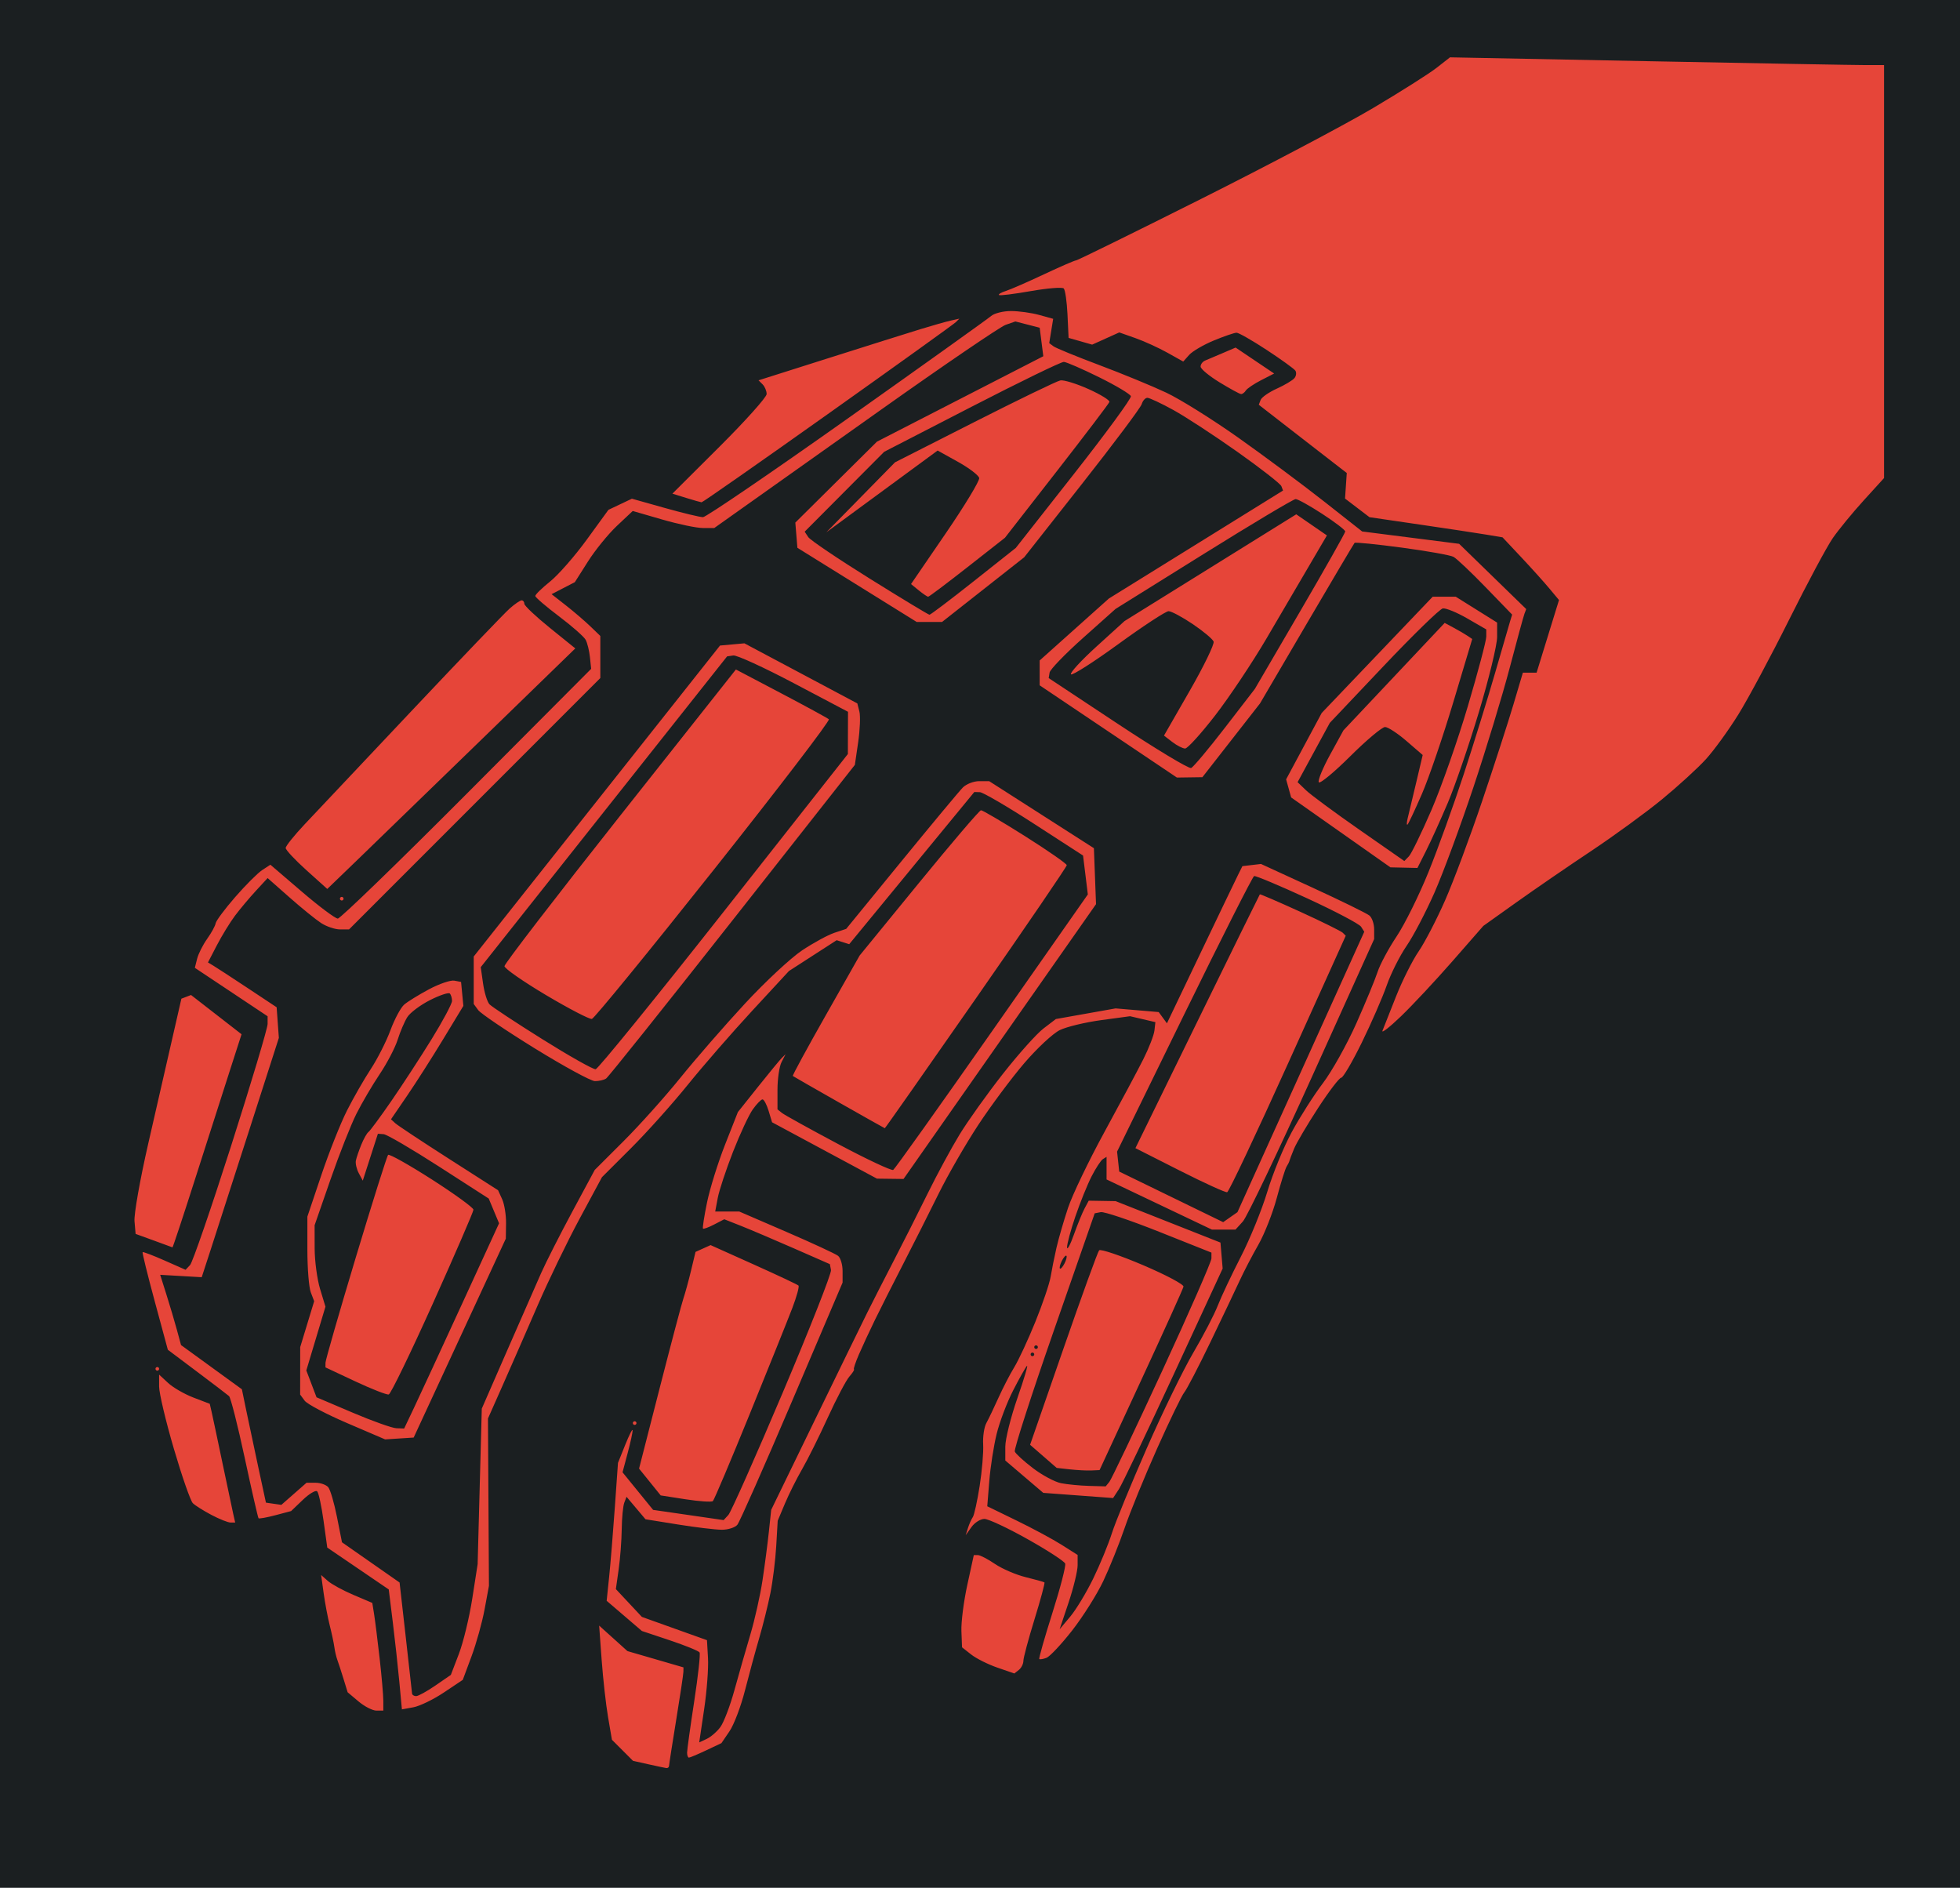 <?xml version="1.0" encoding="UTF-8" standalone="no"?>
<!-- Created with Inkscape (http://www.inkscape.org/) -->

<svg
   version="1.1"
   id="svg1"
   width="722.667"
   height="696"
   viewBox="0 0 722.667 696"
   sodipodi:docname="gorilla_arms_icon.svg"
   inkscape:export-filename="gorilla_arms_icon.svg"
   inkscape:export-xdpi="96"
   inkscape:export-ydpi="96"
   xmlns:inkscape="http://www.inkscape.org/namespaces/inkscape"
   xmlns:sodipodi="http://sodipodi.sourceforge.net/DTD/sodipodi-0.dtd"
   xmlns="http://www.w3.org/2000/svg"
   xmlns:svg="http://www.w3.org/2000/svg">
  <defs
     id="defs1">
    <filter
       style="color-interpolation-filters:sRGB"
       inkscape:label="Drop Shadow"
       id="filter23"
       x="-0.056"
       y="-0.057"
       width="1.112"
       height="1.114">
      <feFlood
         result="flood"
         in="SourceGraphic"
         flood-opacity="1"
         flood-color="rgb(58,63,94)"
         id="feFlood22" />
      <feGaussianBlur
         result="blur"
         in="SourceGraphic"
         stdDeviation="15"
         id="feGaussianBlur22" />
      <feOffset
         result="offset"
         in="blur"
         dx="0"
         dy="0"
         id="feOffset22" />
      <feComposite
         result="comp1"
         operator="out"
         in="flood"
         in2="offset"
         id="feComposite22" />
      <feComposite
         result="comp2"
         operator="atop"
         in="comp1"
         in2="SourceGraphic"
         id="feComposite23" />
    </filter>
  </defs>
  <sodipodi:namedview
     id="namedview1"
     pagecolor="#1b1f21"
     bordercolor="#eeeeee"
     borderopacity="1"
     inkscape:showpageshadow="0"
     inkscape:pageopacity="0"
     inkscape:pagecheckerboard="0"
     inkscape:deskcolor="#505050"
     showgrid="false"
     inkscape:export-bgcolor="#1b1f21ff" />
  <g
     inkscape:groupmode="layer"
     inkscape:label="Image"
     id="g1">
    <g
       inkscape:groupmode="layer"
       id="layer2"
       inkscape:label="Image 1"
       transform="translate(2.183,9.509)">
      <rect
         style="fill:#1b1f21;fill-opacity:1"
         id="rect38"
         width="787.674"
         height="767.293"
         x="-33.569"
         y="-32.37" />
    </g>
    <path
       style="fill:#e64539;fill-opacity:1;filter:url(#filter23)"
       d="m 239.03,650.451 -5.637,-1.263 -3.886,-3.886 -3.886,-3.886 -1.431,-8.375 C 223.403,628.435 222.344,618.967 221.836,612 l -0.924,-12.667 5.214,4.699 5.214,4.699 10.33,3.001 10.33,3.001 -0.024,1.633 c -0.013,0.898 -1.202,8.833 -2.642,17.633 -1.44,8.8 -2.629,16.45 -2.642,17 -0.013,0.55 -0.474,0.936 -1.024,0.857 -0.55,-0.079 -3.536,-0.711 -6.637,-1.406 z m 14.303,-4.266 c 0,-0.998 1.178,-9.49 2.618,-18.872 1.44,-9.382 2.334,-17.518 1.986,-18.081 -0.348,-0.563 -5.276,-2.574 -10.952,-4.47 l -10.319,-3.446 -6.493,-5.565 -6.493,-5.565 0.907,-8.76 c 0.499,-4.818 1.438,-16.26 2.087,-25.427 l 1.18,-16.667 2.677,-6.667 c 1.472,-3.667 2.698,-6.067 2.724,-5.333 0.026,0.733 -0.801,4.517 -1.837,8.407 l -1.883,7.074 5.634,6.926 5.634,6.926 12.999,1.884 12.999,1.884 1.746,-1.884 c 0.96,-1.036 9.963,-21.289 20.006,-45.006 10.043,-23.717 18.071,-44.102 17.841,-45.3 l -0.419,-2.178 -13.322,-5.843 c -7.327,-3.214 -16.087,-6.937 -19.466,-8.273 l -6.145,-2.43 -3.72,1.93 c -2.046,1.062 -3.905,1.746 -4.13,1.52 -0.225,-0.225 0.451,-4.586 1.504,-9.691 C 261.75,438.176 264.738,428.6 267.338,422 l 4.727,-12 7.438,-9.333 c 4.091,-5.133 8.05,-9.933 8.797,-10.667 l 1.359,-1.333 -1.497,2.912 c -0.823,1.602 -1.497,6.178 -1.497,10.17 v 7.258 l 1.667,1.329 c 0.917,0.731 10.272,5.906 20.789,11.5 10.517,5.594 19.616,9.865 20.22,9.492 0.604,-0.373 16.995,-23.377 36.425,-51.12 l 35.327,-50.442 -0.881,-7.173 -0.881,-7.173 -18,-11.65 c -9.9,-6.408 -18.921,-11.677 -20.047,-11.71 L 359.239,292 l -23.063,28.055 -23.063,28.055 -2.317,-0.735 -2.317,-0.735 -8.795,5.68 -8.795,5.68 -13.561,14.667 c -7.458,8.067 -18.159,20.365 -23.778,27.329 -5.62,6.964 -15.028,17.464 -20.907,23.333 L 221.954,434 l -8.257,15.333 c -4.542,8.433 -11.508,22.833 -15.482,32 -3.973,9.167 -9.716,22.286 -12.761,29.155 l -5.537,12.488 0.179,30.845 0.179,30.845 -1.602,8.667 C 177.793,598.1 175.623,605.9 173.851,610.667 L 170.63,619.333 163.648,624 c -3.84,2.567 -8.89,5.015 -11.222,5.442 l -4.241,0.775 -0.943,-10.108 C 146.724,614.549 145.632,604.6 144.817,598 L 143.333,586 132,578.284 l -11.333,-7.716 -1.366,-9.873 c -0.752,-5.43 -1.811,-10.317 -2.353,-10.86 -0.543,-0.543 -2.928,0.871 -5.3,3.143 l -4.313,4.129 -5.801,1.534 c -3.191,0.844 -5.984,1.344 -6.207,1.113 -0.223,-0.232 -2.515,-10.243 -5.093,-22.249 -2.578,-12.005 -5.185,-22.263 -5.793,-22.795 -0.608,-0.532 -5.932,-4.593 -11.831,-9.023 l -10.725,-8.055 -4.822,-17.816 c -2.652,-9.799 -4.668,-17.974 -4.48,-18.167 0.188,-0.193 3.829,1.191 8.09,3.076 l 7.748,3.427 1.654,-1.743 c 0.91,-0.958 7.715,-20.713 15.124,-43.899 7.408,-23.186 13.469,-43.433 13.469,-44.993 v -2.836 l -13.413,-8.931 -13.413,-8.931 0.835,-3.329 c 0.459,-1.831 2.13,-5.146 3.711,-7.367 1.582,-2.221 2.986,-4.791 3.121,-5.711 0.135,-0.92 3.371,-5.266 7.19,-9.657 3.82,-4.392 8.306,-8.877 9.97,-9.967 l 3.025,-1.982 11.591,9.93 c 6.375,5.462 12.346,9.93 13.27,9.93 0.923,0 22.318,-20.718 47.545,-46.04 l 45.866,-46.04 -0.449,-4.293 c -0.247,-2.361 -0.954,-5.24 -1.572,-6.396 -0.618,-1.157 -5.043,-5.057 -9.833,-8.667 -4.79,-3.61 -8.725,-6.985 -8.743,-7.501 -0.018,-0.515 2.436,-2.915 5.454,-5.333 3.018,-2.418 9.093,-9.354 13.501,-15.413 l 8.014,-11.017 4.325,-2.052 4.325,-2.052 12.102,3.403 c 6.656,1.871 13.006,3.403 14.11,3.403 1.105,0 24.987,-16.275 53.072,-36.167 28.085,-19.892 52.011,-36.992 53.169,-38 1.158,-1.008 4.458,-1.83 7.333,-1.826 2.876,0.004 7.549,0.652 10.386,1.439 l 5.157,1.432 -0.727,4.478 -0.727,4.478 1.569,1.173 c 0.863,0.645 8.469,3.762 16.903,6.927 8.433,3.165 19.533,7.735 24.667,10.155 5.133,2.421 17.1,9.898 26.592,16.616 9.492,6.718 23.648,17.245 31.456,23.392 l 14.198,11.177 17.877,2.276 17.877,2.276 12.368,12.033 12.368,12.033 -0.646,1.684 c -0.355,0.926 -2.818,9.95 -5.473,20.053 -2.654,10.103 -8.67,29.896 -13.368,43.984 -4.698,14.088 -11.14,31.518 -14.316,38.734 -3.176,7.216 -7.816,16.088 -10.313,19.716 -2.496,3.628 -5.8,10.205 -7.341,14.615 -1.541,4.41 -5.663,13.861 -9.16,21.002 -3.497,7.141 -6.918,12.984 -7.603,12.984 -0.685,0 -4.514,5.015 -8.51,11.146 -3.996,6.13 -7.982,12.88 -8.858,15 -0.876,2.12 -1.653,4.154 -1.725,4.521 -0.073,0.367 -0.541,1.307 -1.04,2.09 -0.499,0.783 -2.13,5.985 -3.624,11.561 -1.494,5.576 -4.547,13.335 -6.784,17.244 -2.237,3.908 -5.311,9.806 -6.831,13.106 -1.52,3.3 -6.375,13.5 -10.788,22.667 -4.413,9.167 -8.776,17.567 -9.695,18.667 -0.919,1.1 -5.424,10.4 -10.011,20.667 -4.587,10.267 -9.98,23.467 -11.985,29.333 -2.004,5.867 -5.56,14.702 -7.903,19.634 -2.342,4.932 -7.499,13.109 -11.46,18.171 -3.961,5.062 -8.21,9.591 -9.443,10.064 -1.233,0.473 -2.431,0.671 -2.663,0.439 -0.232,-0.232 1.949,-7.896 4.846,-17.031 2.897,-9.136 5.013,-17.304 4.702,-18.151 -0.311,-0.848 -6.545,-4.898 -13.855,-9 C 371.581,563.357 364.414,560 362.963,560 c -1.451,0 -3.598,1.35 -4.773,3 l -2.135,3 0.846,-2.667 c 0.465,-1.467 1.267,-3.267 1.782,-4 0.515,-0.733 1.651,-5.896 2.525,-11.472 0.874,-5.576 1.455,-12.476 1.291,-15.333 -0.164,-2.857 0.364,-6.395 1.172,-7.861 0.808,-1.467 2.821,-5.667 4.472,-9.333 1.651,-3.667 4.29,-8.767 5.865,-11.333 1.575,-2.567 5.056,-10.067 7.737,-16.667 2.68,-6.6 5.22,-14.1 5.643,-16.667 C 387.813,468.1 388.778,463.3 389.535,460 c 0.757,-3.3 2.671,-9.9 4.254,-14.667 1.583,-4.767 7.63,-17.367 13.438,-28 5.808,-10.633 12.249,-22.694 14.314,-26.802 2.065,-4.108 3.913,-8.867 4.107,-10.577 l 0.353,-3.108 -4.667,-1.093 -4.667,-1.093 -10.667,1.445 c -5.867,0.795 -12.725,2.446 -15.241,3.67 -2.516,1.223 -8.422,6.724 -13.126,12.224 -4.704,5.5 -12.336,15.749 -16.961,22.775 -4.625,7.026 -11.195,18.426 -14.601,25.333 -3.405,6.907 -9.28,18.558 -13.055,25.892 -3.775,7.333 -8.472,16.633 -10.437,20.667 -1.966,4.033 -4.612,9.733 -5.881,12.667 -1.269,2.933 -2.095,5.42 -1.836,5.527 0.259,0.106 -0.507,1.306 -1.703,2.667 -1.195,1.36 -4.777,8.173 -7.959,15.14 -3.182,6.967 -7.435,15.51 -9.45,18.985 -2.015,3.475 -4.865,9.175 -6.333,12.667 l -2.669,6.349 -0.548,9.378 c -0.301,5.158 -1.268,12.958 -2.149,17.333 -0.881,4.376 -2.743,11.856 -4.139,16.622 -1.396,4.767 -3.754,13.44 -5.241,19.273 -1.487,5.834 -4.047,12.582 -5.688,14.997 l -2.985,4.39 -5.652,2.67 C 257.239,646.798 254.389,648 254.015,648 c -0.375,0 -0.681,-0.817 -0.681,-1.814 z m 12.28,-9.457 c 1.254,-1.699 3.58,-7.808 5.169,-13.575 1.589,-5.768 4.228,-14.987 5.866,-20.487 1.638,-5.5 3.657,-14.5 4.488,-20 0.831,-5.5 1.892,-13.6 2.358,-18 l 0.847,-8 L 300.217,524 c 8.732,-17.967 17.516,-35.967 19.52,-40 2.004,-4.033 6.443,-12.733 9.863,-19.333 3.421,-6.6 9.022,-17.7 12.448,-24.667 3.426,-6.967 8.716,-16.743 11.757,-21.725 3.041,-4.982 10.214,-15.029 15.941,-22.326 5.727,-7.297 12.473,-14.839 14.991,-16.76 l 4.578,-3.492 11.009,-1.958 11.009,-1.958 7.944,0.674 7.944,0.674 1.518,2.076 1.518,2.076 12.254,-25.641 c 6.74,-14.103 13.001,-27.141 13.914,-28.975 l 1.659,-3.333 3.427,-0.403 3.427,-0.403 19.123,8.788 c 10.517,4.833 19.906,9.438 20.864,10.233 0.958,0.795 1.741,3.072 1.741,5.059 v 3.614 l -22.836,50.556 c -12.56,27.806 -24.064,51.906 -25.566,53.556 l -2.73,3 h -4.345 -4.345 l -19.422,-9.246 -19.422,-9.246 v -4.166 -4.166 l -1.352,0.836 c -0.744,0.46 -2.627,3.334 -4.184,6.386 -1.557,3.053 -4.249,9.717 -5.981,14.81 -1.732,5.093 -3.105,10.204 -3.052,11.359 0.054,1.155 1.19,-0.971 2.526,-4.725 1.336,-3.753 3.113,-8.103 3.949,-9.667 l 1.521,-2.842 4.953,0.083 4.953,0.083 19.333,7.64 19.333,7.64 0.404,4.784 0.404,4.784 -18.044,39.019 c -9.924,21.46 -19.014,40.499 -20.199,42.309 l -2.155,3.29 -12.872,-0.955 -12.872,-0.955 -7,-5.963 -7,-5.963 v -5.105 c 0,-2.808 2.019,-10.901 4.487,-17.984 2.468,-7.083 4.035,-12.389 3.483,-11.791 -0.552,0.598 -2.85,4.687 -5.105,9.087 -2.255,4.4 -4.982,11.6 -6.059,16 -1.077,4.4 -2.296,12.2 -2.708,17.333 l -0.75,9.333 10.811,5.262 c 5.946,2.894 13.443,6.931 16.659,8.971 l 5.848,3.709 v 3.796 c 0,2.088 -1.492,8.251 -3.315,13.696 l -3.315,9.9 L 394.615,596 c 2.152,-2.567 5.957,-8.867 8.456,-14 2.499,-5.133 5.59,-12.633 6.869,-16.667 C 411.218,561.3 417.004,547.2 422.796,534 c 5.792,-13.2 13.534,-29.1 17.205,-35.333 3.671,-6.233 7.722,-14.029 9.003,-17.324 1.281,-3.295 5.106,-11.395 8.499,-18 3.393,-6.605 7.792,-17.409 9.774,-24.009 1.982,-6.6 6.042,-16.5 9.021,-22 2.979,-5.5 8.144,-13.6 11.478,-18 3.333,-4.4 8.867,-14.3 12.297,-22 3.43,-7.7 6.964,-16.253 7.854,-19.006 0.89,-2.753 4.053,-8.652 7.029,-13.109 2.976,-4.457 8.249,-15.104 11.718,-23.661 3.469,-8.556 9.343,-24.857 13.055,-36.224 3.711,-11.367 8.908,-28.167 11.549,-37.333 2.641,-9.167 5.129,-17.733 5.53,-19.037 l 0.729,-2.371 -9.768,-10.087 c -5.373,-5.548 -10.708,-10.593 -11.856,-11.212 -1.148,-0.619 -9.714,-2.147 -19.036,-3.396 -9.321,-1.249 -17.167,-2.037 -17.436,-1.751 -0.268,0.286 -8.222,13.72 -17.675,29.853 l -17.187,29.333 -10.623,13.6 -10.622,13.599 -4.702,0.067 -4.702,0.067 -25.298,-17 -25.298,-17 v -4.584 -4.584 l 12.756,-11.416 12.756,-11.416 32.109,-19.91 32.109,-19.91 -0.619,-1.612 c -0.34,-0.887 -7.612,-6.561 -16.158,-12.61 -8.547,-6.049 -19.208,-13.014 -23.69,-15.478 -4.483,-2.464 -8.781,-4.48 -9.551,-4.48 -0.77,0 -1.713,1.05 -2.094,2.333 -0.382,1.283 -10.287,14.512 -22.012,29.398 l -21.318,27.065 -15.144,11.923 -15.144,11.923 -4.667,0.002 -4.667,0.002 -22,-13.674 -22,-13.674 -0.381,-4.648 -0.381,-4.648 15.048,-14.922 15.048,-14.922 30.667,-15.744 30.667,-15.744 -0.667,-5.255 -0.667,-5.255 -4.485,-1.156 -4.485,-1.156 -3.585,1.25 c -1.972,0.687 -22.453,14.632 -45.515,30.988 -23.061,16.356 -46.425,32.928 -51.92,36.828 l -9.991,7.09 h -4.191 c -2.305,0 -9.07,-1.413 -15.032,-3.14 l -10.84,-3.14 -5.819,5.473 c -3.2,3.01 -8.003,8.914 -10.672,13.12 l -4.854,7.647 -4.29,2.218 -4.29,2.218 5.283,4.135 c 2.905,2.274 6.949,5.738 8.985,7.699 l 3.702,3.564 v 7.762 7.762 l -46.326,46.34 -46.326,46.34 -3.34,-0.007 c -1.837,-0.004 -4.954,-1.054 -6.927,-2.333 -1.973,-1.279 -7.223,-5.536 -11.667,-9.459 l -8.081,-7.133 -4.333,4.697 c -2.383,2.583 -5.833,6.693 -7.666,9.133 -1.833,2.44 -4.833,7.323 -6.667,10.853 l -3.333,6.417 2,1.198 c 1.1,0.659 6.8,4.378 12.667,8.264 L 102,371.362 l 0.409,5.641 0.409,5.641 -10.821,33.678 c -5.951,18.523 -12.352,38.378 -14.223,44.123 L 74.374,470.889 66.717,470.444 59.06,470 l 2.318,7.333 c 1.275,4.033 3.003,9.86 3.842,12.949 l 1.524,5.616 11.222,8.153 11.222,8.153 1.556,7.564 c 0.856,4.16 2.851,13.564 4.433,20.898 L 98.052,554 l 2.842,0.409 2.842,0.409 4.642,-4.075 4.642,-4.075 h 3.327 c 1.83,0 3.942,0.75 4.694,1.667 0.752,0.917 2.196,5.855 3.209,10.975 l 1.842,9.308 10.619,7.414 10.619,7.414 2.26,19.944 c 1.243,10.969 2.294,20.394 2.335,20.944 0.041,0.55 0.717,1 1.502,1 0.785,0 3.986,-1.761 7.115,-3.914 l 5.689,-3.914 2.967,-7.753 c 1.632,-4.264 3.855,-13.453 4.94,-20.419 L 176.111,576.667 176.875,548 177.639,519.333 186.954,498 c 5.123,-11.733 10.783,-24.633 12.577,-28.667 1.795,-4.033 6.974,-14.233 11.509,-22.667 l 8.247,-15.333 10.69,-10.671 c 5.879,-5.869 15.287,-16.369 20.907,-23.333 5.62,-6.964 16.312,-19.245 23.761,-27.29 7.449,-8.045 16.951,-16.895 21.116,-19.666 4.165,-2.771 9.522,-5.685 11.905,-6.475 l 4.333,-1.437 20.334,-24.884 c 11.184,-13.686 21.384,-25.94 22.667,-27.23 C 356.283,289.056 358.994,288 361.024,288 h 3.69 l 19.31,12.358 19.309,12.358 0.39,10.316 0.39,10.316 -35.486,50.659 -35.486,50.659 -4.904,-0.061 -4.904,-0.061 -19.333,-10.389 -19.333,-10.389 -1.276,-4.216 c -0.702,-2.319 -1.711,-4.216 -2.243,-4.216 -0.532,0 -2.147,1.657 -3.589,3.683 -1.442,2.025 -4.729,9.075 -7.303,15.667 -2.574,6.591 -5.102,14.234 -5.617,16.984 l -0.936,5 h 4.433 4.433 l 17.382,7.508 c 9.56,4.129 18.132,8.103 19.049,8.83 0.917,0.727 1.667,3.244 1.667,5.594 v 4.272 l -18.637,43.725 c -10.25,24.049 -19.324,44.553 -20.163,45.564 -0.84,1.012 -3.403,1.837 -5.697,1.834 -2.294,-0.003 -9.57,-0.873 -16.17,-1.934 l -12,-1.929 -3.495,-4.142 -3.495,-4.142 -0.839,2.186 c -0.461,1.202 -0.883,5.587 -0.936,9.743 -0.053,4.157 -0.562,10.829 -1.129,14.828 l -1.032,7.271 4.796,5.125 4.796,5.125 12,4.291 12,4.291 0.383,6.647 c 0.211,3.656 -0.433,12.135 -1.43,18.844 l -1.814,12.197 2.764,-1.288 c 1.52,-0.709 3.79,-2.678 5.044,-4.377 z M 128,524.676 c -7.7,-3.302 -14.75,-7.02 -15.667,-8.261 l -1.667,-2.258 0.01,-8.745 0.01,-8.745 2.574,-8.464 2.574,-8.464 -1.251,-3.289 c -0.688,-1.809 -1.251,-8.829 -1.251,-15.598 v -12.309 l 5.138,-15.271 c 2.826,-8.399 7.081,-19.114 9.457,-23.81 2.375,-4.697 6.33,-11.597 8.789,-15.333 2.458,-3.737 5.716,-10.162 7.238,-14.279 1.522,-4.117 3.806,-8.38 5.074,-9.473 1.268,-1.093 5.386,-3.632 9.15,-5.642 3.765,-2.01 7.965,-3.443 9.333,-3.183 l 2.488,0.472 0.425,4.416 0.425,4.416 -7.417,12.24 C 159.354,389.825 153.349,399.233 150.089,404 l -5.927,8.667 1.585,1.453 c 0.872,0.799 9.754,6.682 19.738,13.072 l 18.152,11.619 1.514,3.324 c 0.833,1.828 1.477,5.846 1.431,8.928 l -0.083,5.604 L 169.514,493.333 152.528,530 147.264,530.34 142,530.68 Z M 152.66,519 c 2.001,-4.217 9.873,-21.24 17.493,-37.83 l 13.854,-30.163 -1.906,-4.562 -1.906,-4.562 -18.32,-11.793 c -10.076,-6.486 -19.269,-11.86 -20.43,-11.941 L 139.333,418 l -2.788,8.642 -2.788,8.642 -1.463,-2.734 c -0.805,-1.504 -1.292,-3.593 -1.084,-4.642 0.209,-1.05 1.109,-3.696 2.001,-5.881 0.892,-2.185 2.078,-4.285 2.635,-4.667 0.557,-0.382 4.33,-5.494 8.384,-11.36 4.054,-5.867 10.76,-16.158 14.903,-22.869 4.143,-6.712 7.533,-13.062 7.533,-14.111 0,-1.05 -0.373,-2.281 -0.829,-2.737 -0.456,-0.456 -3.745,0.649 -7.309,2.455 -3.564,1.806 -7.324,4.629 -8.356,6.274 -1.031,1.644 -2.631,5.39 -3.555,8.323 -0.924,2.933 -3.896,8.633 -6.606,12.667 -2.709,4.033 -6.584,10.633 -8.61,14.667 -2.026,4.033 -6.32,14.92 -9.543,24.193 L 116,451.72 l 0.014,8.473 c 0.008,4.66 0.908,11.417 1.999,15.016 l 1.985,6.542 -3.527,11.754 -3.527,11.754 1.884,4.95 1.884,4.95 13.311,5.659 c 7.321,3.113 14.591,5.702 16.155,5.753 l 2.844,0.094 z M 131,509.292 l -11,-5.16 0.012,-1.733 c 0.007,-0.953 5.031,-18.407 11.165,-38.786 6.134,-20.38 11.5,-37.401 11.925,-37.826 0.425,-0.425 7.68,3.649 16.122,9.054 8.442,5.404 15.345,10.426 15.34,11.159 -0.005,0.733 -6.734,16.285 -14.953,34.56 -8.219,18.275 -15.544,33.376 -16.277,33.559 C 142.6,514.302 137.05,512.13 131,509.292 Z m 66.333,-122.674 c -10.633,-6.562 -20.083,-12.95 -21,-14.195 l -1.667,-2.265 v -8.755 -8.755 L 220.072,295.323 265.477,238 l 4.495,-0.408 4.495,-0.408 20.819,11.075 20.819,11.075 0.761,3.006 c 0.418,1.653 0.213,6.753 -0.455,11.333 L 315.194,282 270.068,339.333 c -24.819,31.533 -45.788,57.774 -46.597,58.313 -0.809,0.539 -2.671,0.962 -4.138,0.941 -1.467,-0.021 -11.367,-5.408 -22,-11.969 z M 266.926,336 l 45.689,-58 0.026,-7.787 0.026,-7.787 -20,-10.552 c -11,-5.804 -21.031,-10.4 -22.291,-10.213 L 268.085,242 l -45.414,57.287 -45.414,57.287 0.855,6.046 c 0.47,3.325 1.537,6.771 2.372,7.656 0.835,0.886 9.617,6.681 19.517,12.878 9.9,6.197 18.728,11.172 19.619,11.056 C 220.509,394.095 241.797,367.9 266.926,336 Z m -65.593,30.884 c -8.433,-5.012 -15.333,-9.82 -15.333,-10.683 0,-0.863 19.2,-25.825 42.667,-55.471 l 42.667,-53.902 16.667,8.765 c 9.167,4.821 17.091,9.139 17.61,9.595 0.519,0.457 -18.577,25.426 -42.435,55.488 -23.858,30.061 -44.082,54.807 -44.943,54.989 -0.861,0.183 -8.465,-3.769 -16.899,-8.781 z M 494.361,306.888 476.055,294 l -0.927,-3.333 -0.927,-3.333 6.566,-12.241 6.566,-12.241 20.454,-21.426 L 528.242,220 h 4.254 4.254 l 7.625,4.769 7.625,4.769 v 5.309 c 0,2.92 -3.007,15.324 -6.683,27.564 -3.676,12.24 -8.851,27.355 -11.501,33.588 -2.65,6.233 -6.252,14.183 -8.006,17.667 L 522.622,320 l -4.978,-0.112 -4.978,-0.112 z m 33.413,-8.221 c 3.646,-8.433 9.688,-25.663 13.427,-38.289 3.739,-12.625 6.799,-24.163 6.799,-25.64 v -2.684 l -7,-4.042 c -3.85,-2.223 -7.912,-3.885 -9.027,-3.694 -1.115,0.192 -10.945,9.763 -21.845,21.27 l -19.818,20.921 -5.939,10.931 -5.939,10.931 3.117,2.998 c 1.714,1.649 10.57,8.191 19.679,14.538 l 16.562,11.54 1.677,-1.724 c 0.922,-0.948 4.66,-8.624 8.305,-17.057 z m -8.674,2.667 c 0.455,-1.833 1.87,-7.753 3.144,-13.154 l 2.316,-9.821 -5.947,-5.14 c -3.271,-2.827 -6.834,-5.158 -7.919,-5.179 -1.085,-0.022 -6.86,4.823 -12.835,10.767 -5.975,5.944 -11.199,10.262 -11.61,9.598 -0.411,-0.665 1.465,-5.24 4.168,-10.168 l 4.915,-8.959 18.667,-19.809 18.667,-19.809 3.333,1.788 c 1.833,0.983 4.119,2.317 5.079,2.964 l 1.746,1.177 -6.952,23.206 c -3.823,12.763 -9.034,28.006 -11.578,33.872 -2.545,5.867 -4.941,10.967 -5.325,11.333 -0.384,0.367 -0.326,-0.833 0.129,-2.667 z m -110.069,245 c 0.747,-0.917 9.52,-19.346 19.497,-40.954 9.976,-21.608 18.139,-40.25 18.139,-41.427 v -2.141 l -19.286,-7.679 c -10.607,-4.224 -20.292,-7.481 -21.522,-7.239 l -2.235,0.44 -15.041,43.161 c -8.273,23.738 -14.763,43.838 -14.422,44.667 0.34,0.828 3.383,3.606 6.762,6.172 3.379,2.567 8.003,5.038 10.277,5.491 2.274,0.453 6.911,0.903 10.305,1 L 407.673,548 Z m -14.559,-4.603 -4.861,-0.542 -4.904,-4.261 -4.904,-4.261 12.26,-35.333 c 6.743,-19.433 12.681,-35.797 13.195,-36.363 0.514,-0.566 7.792,1.889 16.173,5.456 8.38,3.567 15.102,7.137 14.936,7.933 -0.166,0.796 -7.196,16.341 -15.624,34.544 L 405.419,542 l -3.043,0.136 c -1.674,0.075 -5.231,-0.108 -7.904,-0.406 z m -13.139,-42.397 c 0,-0.367 -0.3,-0.667 -0.667,-0.667 -0.367,0 -0.667,0.3 -0.667,0.667 0,0.367 0.3,0.667 0.667,0.667 0.367,0 0.667,-0.3 0.667,-0.667 z m 1.333,-2.667 c 0,-0.367 -0.3,-0.667 -0.667,-0.667 -0.367,0 -0.667,0.3 -0.667,0.667 0,0.367 0.3,0.667 0.667,0.667 0.367,0 0.667,-0.3 0.667,-0.667 z m 10.626,-33.333 c 0,-0.733 -0.582,-0.433 -1.292,0.667 -0.711,1.1 -1.292,2.6 -1.292,3.333 0,0.733 0.582,0.433 1.292,-0.667 0.711,-1.1 1.292,-2.6 1.292,-3.333 z m 86.345,-68.123 23.379,-51.691 -1.175,-1.854 c -0.646,-1.02 -9.559,-5.717 -19.807,-10.438 -10.248,-4.721 -19.082,-8.428 -19.631,-8.239 -0.549,0.19 -12.143,23.126 -25.764,50.969 l -24.765,50.624 0.396,3.676 0.396,3.676 19.163,9.328 19.163,9.328 2.633,-1.844 2.633,-1.844 z m -44.65,36.366 -16.346,-8.277 22.818,-46.65 c 12.55,-25.657 22.926,-46.77 23.058,-46.918 0.132,-0.147 6.82,2.736 14.862,6.406 8.042,3.671 15.113,7.163 15.715,7.761 l 1.093,1.087 -21.29,47.128 c -11.71,25.92 -21.802,47.265 -22.427,47.433 -0.625,0.168 -8.493,-3.419 -17.483,-7.971 z M 451.668,268.262 462.668,254 479.334,225.45 c 9.166,-15.702 16.666,-28.982 16.666,-29.51 0,-0.528 -3.792,-3.431 -8.426,-6.45 C 482.939,186.47 478.501,184 477.711,184 c -0.79,0 -16.048,9.108 -33.907,20.241 l -32.471,20.241 -12,10.709 c -6.6,5.89 -12.152,11.632 -12.337,12.759 L 386.659,250 l 25.519,16.889 c 14.035,9.289 26.187,16.607 27.004,16.262 0.817,-0.344 6.436,-7.044 12.486,-14.889 z m -19.416,5.307 -3.082,-2.371 9.472,-16.489 c 5.21,-9.069 9.18,-17.25 8.823,-18.18 -0.357,-0.93 -3.825,-3.83 -7.706,-6.444 -3.881,-2.614 -7.884,-4.752 -8.895,-4.752 -1.011,0 -9.325,5.444 -18.476,12.097 -9.151,6.654 -17.032,11.688 -17.514,11.187 -0.481,-0.501 3.766,-5.126 9.439,-10.278 l 10.315,-9.368 31.654,-19.676 31.654,-19.676 5.654,3.89 5.654,3.89 -6.426,10.966 c -3.534,6.031 -10.665,18.193 -15.845,27.025 -5.18,8.832 -13.688,21.582 -18.905,28.333 -5.218,6.751 -10.217,12.261 -11.111,12.245 -0.894,-0.016 -3.011,-1.097 -4.706,-2.401 z M 358.975,214.333 374.54,202 395.963,174.746 c 11.783,-14.989 21.236,-27.889 21.007,-28.667 -0.229,-0.777 -5.491,-3.921 -11.693,-6.986 -6.202,-3.065 -12.064,-5.615 -13.026,-5.667 -0.962,-0.051 -16.262,7.385 -34,16.526 l -32.251,16.62 -14.654,14.723 -14.654,14.723 1.32,2 c 0.726,1.1 10.92,7.985 22.654,15.3 11.733,7.315 21.651,13.311 22.039,13.324 0.388,0.013 7.709,-5.527 16.27,-12.31 z m -20.21,3.333 -2.864,-2.333 12.756,-18.634 c 7.016,-10.248 12.588,-19.455 12.382,-20.459 -0.205,-1.004 -3.738,-3.695 -7.85,-5.98 l -7.477,-4.155 -20.523,15.078 -20.523,15.078 12.667,-12.907 12.667,-12.907 29.333,-14.885 c 16.133,-8.187 30.369,-15.077 31.636,-15.313 1.266,-0.235 5.936,1.203 10.377,3.196 4.441,1.993 7.905,4.132 7.698,4.753 -0.207,0.621 -8.958,12.141 -19.447,25.601 l -19.069,24.472 -13.849,10.864 C 349.062,215.111 342.559,220 342.229,220 c -0.33,0 -1.889,-1.05 -3.464,-2.333 z m -206.574,409.623 -4.013,-3.377 -1.524,-4.956 C 125.816,616.23 124.797,613.1 124.389,612 c -0.408,-1.1 -0.91,-3.241 -1.115,-4.757 -0.205,-1.516 -0.971,-5.116 -1.702,-8 -0.731,-2.884 -1.742,-8.239 -2.247,-11.901 l -0.919,-6.658 2.464,2.178 c 1.355,1.198 5.599,3.512 9.431,5.142 l 6.968,2.964 0.67,4.183 c 0.368,2.301 1.281,9.583 2.028,16.183 0.747,6.6 1.361,13.65 1.363,15.667 l 0.004,3.667 h -2.564 c -1.41,0 -4.37,-1.52 -6.578,-3.377 z m 235.554,-12.466 c -3.44,-1.186 -7.781,-3.357 -9.646,-4.823 l -3.391,-2.667 -0.229,-6 c -0.126,-3.3 0.851,-10.95 2.172,-17 l 2.401,-11 h 1.498 c 0.824,0 3.666,1.474 6.317,3.275 2.65,1.801 7.74,3.99 11.31,4.863 3.57,0.874 6.684,1.744 6.92,1.933 0.236,0.189 -1.414,6.317 -3.667,13.618 -2.253,7.301 -4.096,14.184 -4.096,15.296 0,1.112 -0.75,2.616 -1.667,3.342 l -1.667,1.32 z M 77.98,558.538 c -2.922,-1.538 -6.016,-3.488 -6.875,-4.333 -0.859,-0.846 -4.009,-9.875 -7,-20.066 -2.991,-10.19 -5.439,-20.512 -5.439,-22.936 V 506.794 l 3.332,3.088 c 1.833,1.698 6.034,4.12 9.336,5.381 l 6.004,2.293 0.67,2.889 c 0.368,1.589 2.171,10.089 4.006,18.889 1.835,8.8 3.644,17.35 4.02,19 l 0.683,3 H 85.006 c -0.941,0 -4.103,-1.258 -7.025,-2.796 z m 174.822,-5.772 -9.198,-1.433 -3.989,-4.943 -3.989,-4.943 7.613,-29.724 c 4.187,-16.348 8.127,-31.224 8.756,-33.057 0.628,-1.833 1.887,-6.433 2.797,-10.221 l 1.655,-6.888 2.777,-1.253 2.777,-1.253 15.878,7.13 c 8.733,3.922 16.171,7.423 16.529,7.781 0.358,0.358 -0.674,4.112 -2.292,8.344 -1.618,4.231 -8.676,21.794 -15.685,39.027 -7.008,17.233 -13.122,31.678 -13.586,32.099 -0.464,0.421 -4.983,0.121 -10.042,-0.667 z m -19.469,-28.099 c 0,-0.367 0.3,-0.667 0.667,-0.667 0.367,0 0.667,0.3 0.667,0.667 0,0.367 -0.3,0.667 -0.667,0.667 -0.367,0 -0.667,-0.3 -0.667,-0.667 z m -176,-20 c 0,-0.367 0.3,-0.667 0.667,-0.667 0.367,0 0.667,0.3 0.667,0.667 0,0.367 -0.3,0.667 -0.667,0.667 -0.367,0 -0.667,-0.3 -0.667,-0.667 z m -0.667,-47.323 -6.667,-2.425 -0.407,-4.685 c -0.224,-2.577 2.04,-15.383 5.032,-28.459 2.992,-13.076 6.973,-30.479 8.847,-38.673 l 3.408,-14.898 1.777,-0.682 1.777,-0.682 9.314,7.237 9.314,7.237 -4.407,13.677 c -2.424,7.522 -8.098,25.227 -12.609,39.343 -4.511,14.117 -8.316,25.615 -8.456,25.551 -0.14,-0.064 -3.255,-1.207 -6.922,-2.541 z M 309.333,406.447 c -9.167,-5.206 -16.828,-9.597 -17.024,-9.758 -0.197,-0.161 5.269,-10.218 12.145,-22.349 l 12.502,-22.056 21.855,-26.749 c 12.02,-14.712 22.317,-26.776 22.881,-26.809 0.564,-0.033 7.91,4.29 16.324,9.607 8.414,5.317 15.303,10.11 15.308,10.651 0.005,0.541 -15.035,22.591 -33.423,49 -18.388,26.409 -33.538,47.996 -33.667,47.971 -0.129,-0.024 -7.734,-4.303 -16.901,-9.509 z M 509.732,380 c 0.428,-1.1 2.677,-6.785 4.998,-12.633 2.321,-5.848 6.068,-13.318 8.326,-16.599 2.258,-3.282 6.655,-11.761 9.772,-18.843 3.117,-7.082 9.285,-23.612 13.706,-36.734 4.422,-13.122 9.597,-29.107 11.5,-35.524 L 561.495,248 h 2.529 2.529 l 4.131,-13.387 4.131,-13.387 -3.567,-4.28 c -1.962,-2.354 -6.645,-7.556 -10.407,-11.559 l -6.84,-7.279 -6,-1.002 c -3.3,-0.551 -14.34,-2.223 -24.533,-3.715 l -18.533,-2.713 -4.503,-3.434 -4.503,-3.434 0.318,-4.717 0.318,-4.717 -1.988,-1.522 c -1.094,-0.837 -8.393,-6.496 -16.22,-12.575 l -14.232,-11.053 0.683,-1.779 c 0.376,-0.979 3.051,-2.847 5.945,-4.153 2.894,-1.305 5.825,-3.05 6.512,-3.878 0.687,-0.828 0.834,-2.085 0.326,-2.794 -0.508,-0.709 -5.267,-4.139 -10.574,-7.622 -5.308,-3.483 -10.297,-6.333 -11.086,-6.333 -0.79,0 -4.547,1.285 -8.349,2.855 -3.803,1.57 -7.903,3.962 -9.113,5.315 l -2.199,2.46 -5.869,-3.28 c -3.228,-1.804 -8.535,-4.221 -11.794,-5.37 l -5.925,-2.09 -4.995,2.252 -4.995,2.252 -4.346,-1.241 -4.346,-1.241 -0.404,-8.622 c -0.222,-4.742 -0.846,-9.066 -1.387,-9.609 -0.541,-0.543 -6.018,-0.102 -12.172,0.98 -6.154,1.082 -11.425,1.731 -11.714,1.442 -0.289,-0.289 0.87,-0.968 2.575,-1.508 1.705,-0.541 8.014,-3.296 14.019,-6.122 C 390.924,98.312 396.25,96 396.755,96 c 0.505,0 21.188,-10.168 45.962,-22.595 24.774,-12.427 53.348,-27.519 63.497,-33.538 10.149,-6.019 20.693,-12.694 23.432,-14.835 l 4.98,-3.892 73.389,1.429 C 648.38,23.357 684.389,24 688.036,24 h 6.631 v 76.124 76.124 l -7.468,8.21 c -4.107,4.515 -9.249,10.778 -11.426,13.917 -2.177,3.139 -9.406,16.639 -16.064,30 -6.658,13.361 -15.079,29.092 -18.714,34.959 C 637.361,269.2 631.917,276.7 628.898,280 c -3.019,3.3 -10.306,9.95 -16.194,14.777 -5.888,4.828 -17.605,13.369 -26.038,18.98 -8.433,5.611 -20.827,14.119 -27.542,18.906 l -12.208,8.703 -11.356,12.983 c -6.246,7.141 -14.787,16.283 -18.981,20.317 C 512.386,378.7 509.304,381.1 509.732,380 Z M 125.333,331.333 c 0,-0.367 0.3,-0.667 0.667,-0.667 0.367,0 0.667,0.3 0.667,0.667 0,0.367 -0.3,0.667 -0.667,0.667 -0.367,0 -0.667,-0.3 -0.667,-0.667 z M 113,320.843 c -4.217,-3.795 -7.667,-7.488 -7.667,-8.207 0,-0.719 3.15,-4.65 7,-8.736 3.85,-4.086 21.672,-22.986 39.604,-41.998 17.932,-19.013 34.132,-35.918 36,-37.567 1.868,-1.649 3.846,-2.999 4.396,-3 0.55,-8.9e-4 1,0.573 1,1.274 0,0.702 4.226,4.69 9.392,8.864 l 9.392,7.588 -33.725,32.765 c -18.549,18.021 -39.125,37.974 -45.725,44.341 l -12,11.576 z M 252.96,183.564 247.92,182 265.293,164.686 c 9.555,-9.523 17.373,-18.253 17.373,-19.4 0,-1.147 -0.671,-2.757 -1.492,-3.578 l -1.492,-1.492 25.825,-8.191 c 14.204,-4.505 29.425,-9.298 33.825,-10.65 4.4,-1.352 9.436,-2.781 11.192,-3.175 l 3.192,-0.717 -1.278,1.278 c -0.703,0.703 -21.939,15.952 -47.192,33.888 -25.253,17.936 -46.215,32.581 -46.581,32.545 -0.367,-0.036 -2.935,-0.769 -5.707,-1.629 z m 196.707,-42.597 c -3.85,-2.352 -7,-4.968 -7,-5.812 0,-0.845 0.75,-1.846 1.667,-2.224 0.917,-0.379 3.822,-1.611 6.456,-2.739 l 4.789,-2.051 7.104,4.784 7.104,4.784 -4.807,2.466 c -2.644,1.356 -5.181,3.072 -5.639,3.812 -0.457,0.74 -1.246,1.326 -1.753,1.301 -0.507,-0.025 -4.071,-1.969 -7.921,-4.321 z"
       id="path1" />
  </g>
</svg>
